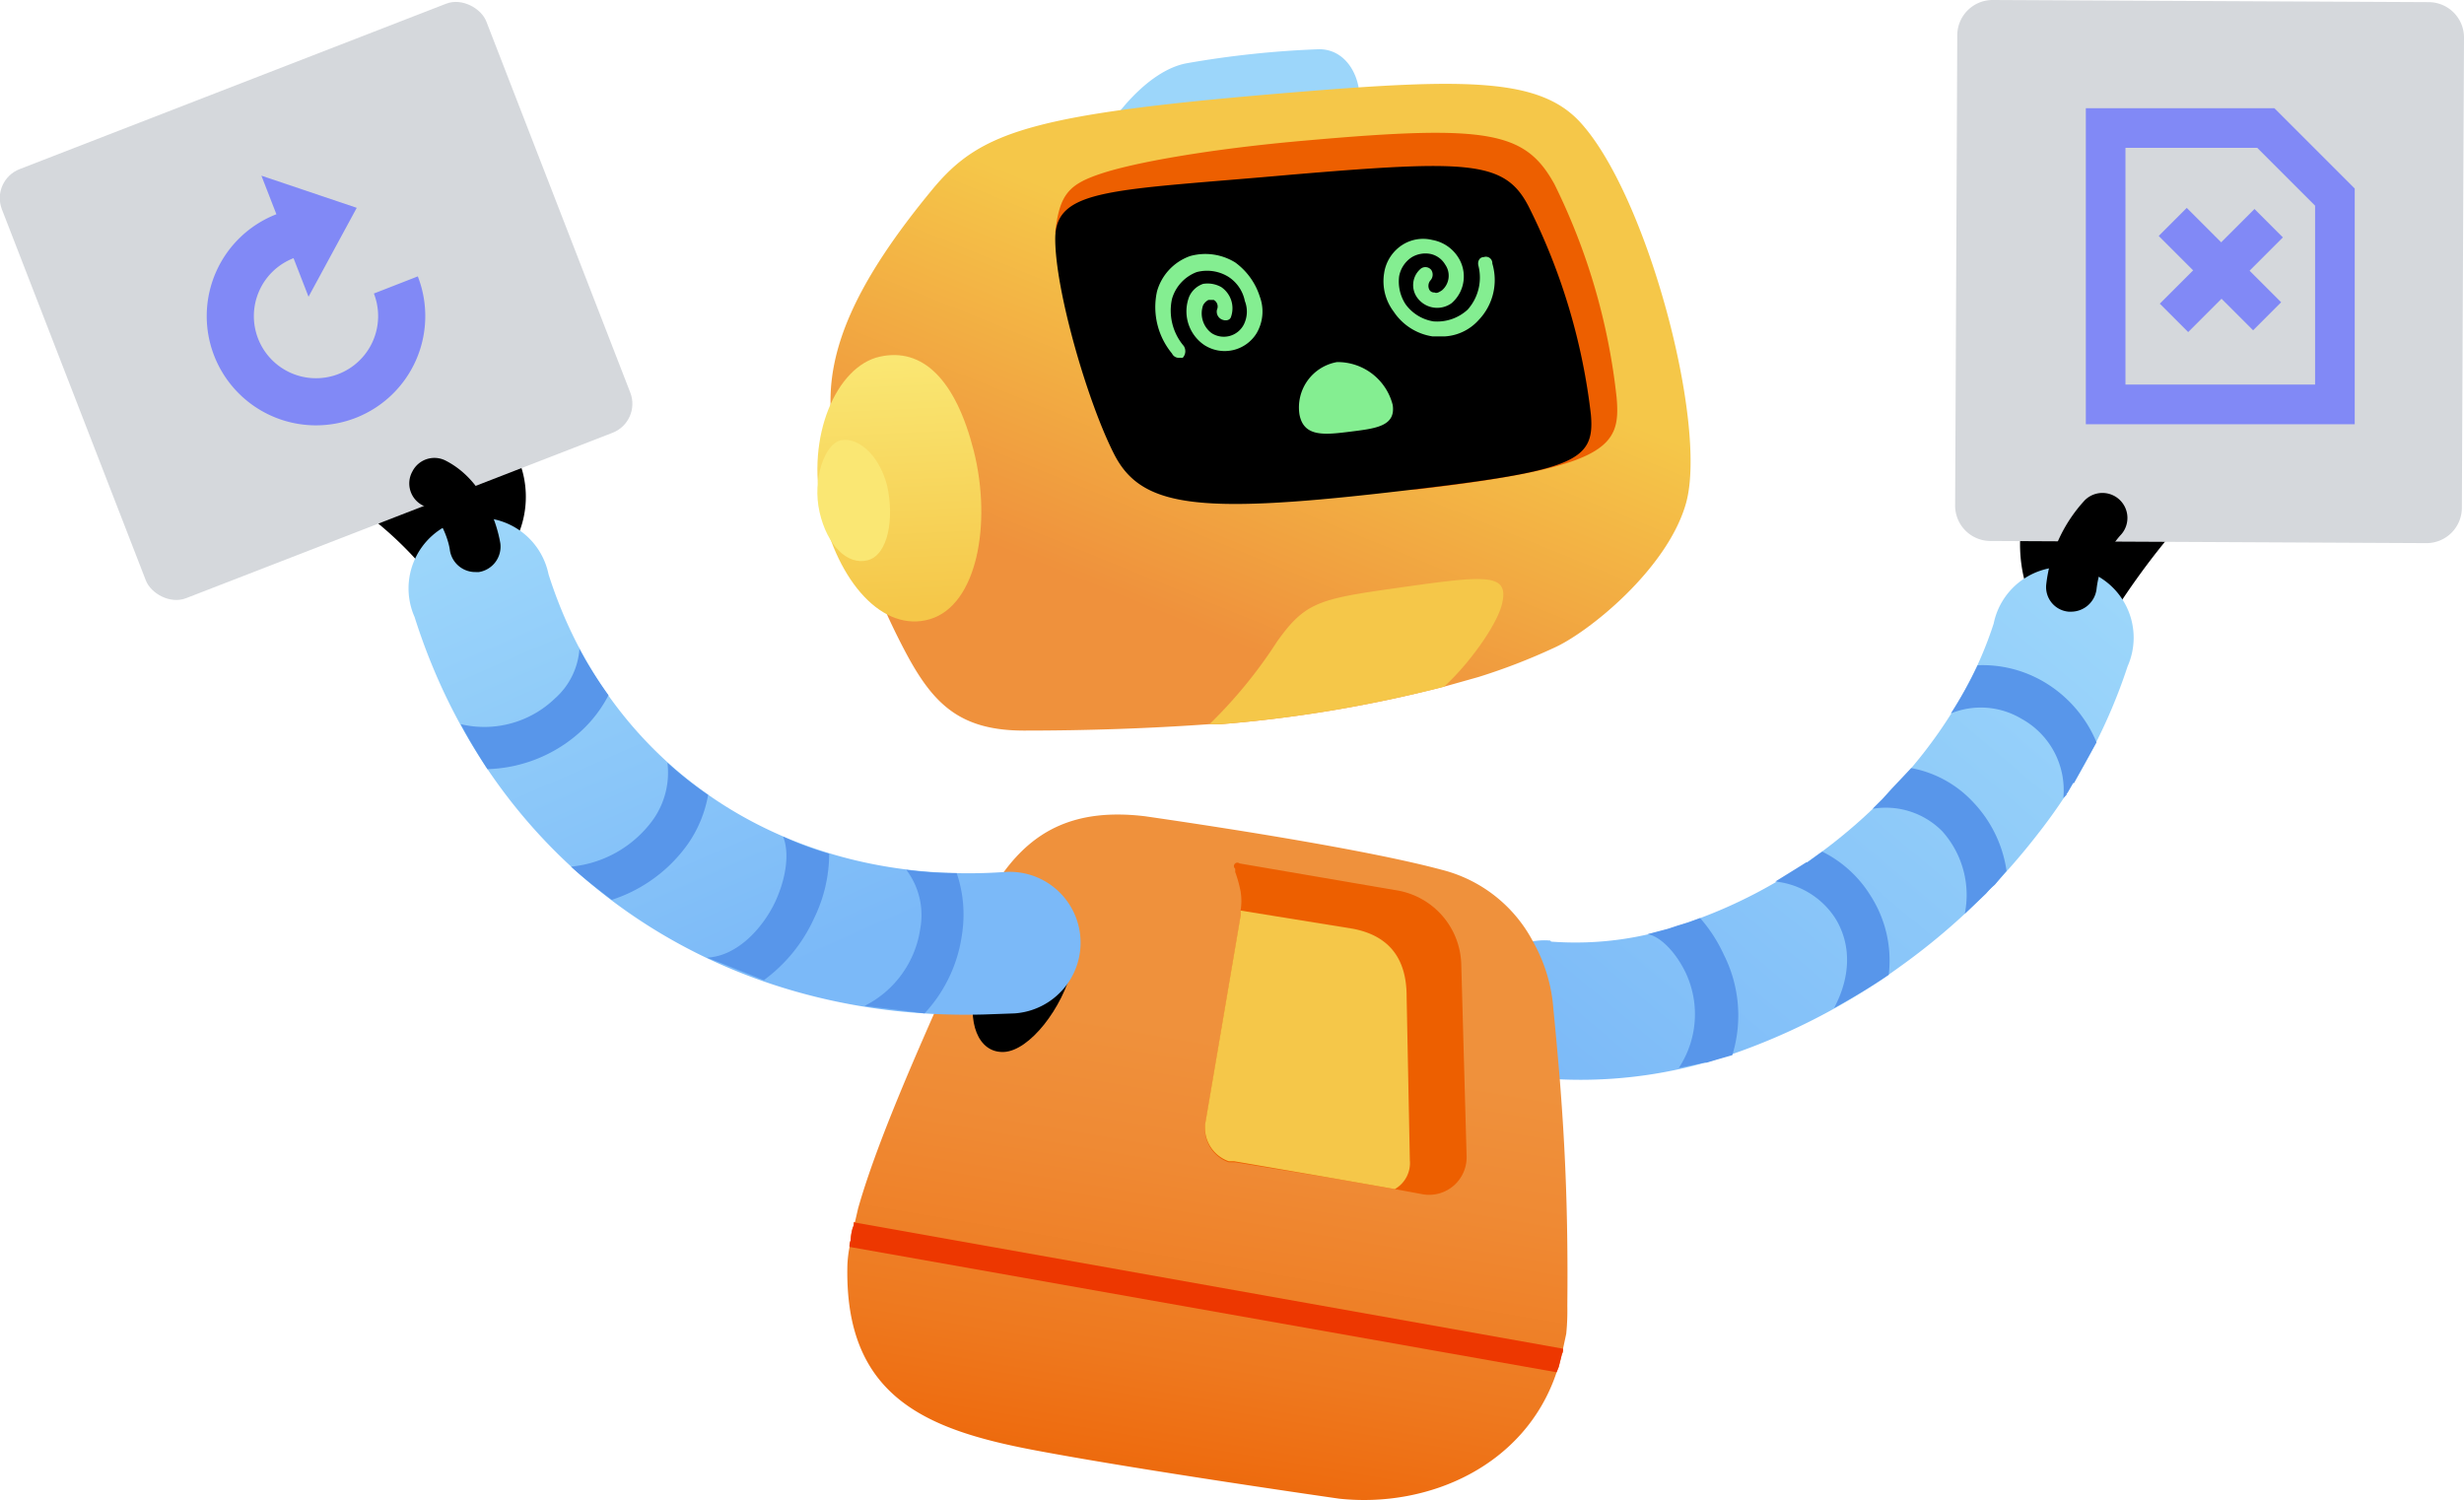 <svg xmlns="http://www.w3.org/2000/svg" viewBox="0 0 230 140"><defs><linearGradient id="a" x1="192.14" y1="51.37" x2="146.9" y2="105.18" gradientUnits="userSpaceOnUse"><stop offset="0" stop-color="#9cd6fa"/><stop offset="1" stop-color="#7bb9f8"/></linearGradient><linearGradient id="b" x1="117.68" y1="91.33" x2="108.32" y2="146.24" gradientUnits="userSpaceOnUse"><stop offset=".11" stop-color="#ef913c"/><stop offset=".32" stop-color="#ef8a34"/><stop offset=".65" stop-color="#ee791f"/><stop offset="1" stop-color="#ed5f00"/></linearGradient><linearGradient id="c" x1="122.23" y1="105.42" x2="124.73" y2="88.22" gradientUnits="userSpaceOnUse"><stop offset="0" stop-color="#f5c749"/><stop offset="1" stop-color="#f5c749"/></linearGradient><linearGradient id="d" data-name="未命名的渐变 3" x1="-61.25" y1="20.82" x2="-104.84" y2="65.62" gradientTransform="matrix(-.94 -.35 -.35 .94 7.08 2.05)" gradientUnits="userSpaceOnUse"><stop offset="0" stop-color="#9cd6fa"/><stop offset=".8" stop-color="#7bb9f8"/></linearGradient><linearGradient id="e" x1="122.76" y1="27.51" x2="110.32" y2="58.16" gradientUnits="userSpaceOnUse"><stop offset="0" stop-color="#f5c749"/><stop offset="1" stop-color="#ef913c"/></linearGradient><linearGradient id="f" x1="83.36" y1="33.5" x2="84.43" y2="56.77" gradientUnits="userSpaceOnUse"><stop offset="0" stop-color="#fae773"/><stop offset="1" stop-color="#f5c749"/></linearGradient></defs><path d="M191.6 57.2a2.3 2.3 0 0 1-2.1-1.4 13.6 13.6 0 0 1 .9-11.8 2.4 2.4 0 1 1 4 2.6 8.9 8.9 0 0 0-.6 7.3 2.3 2.3 0 0 1-1.2 3.1 1.6 1.6 0 0 1-1 .2Z"/><path d="M195.5 58a3.3 3.3 0 0 1-1.3-.4 2.4 2.4 0 0 1-.7-3.3c.3-.4 3-4.4 4.9-6.6a2.3 2.3 0 1 1 3.5 3.1 70.9 70.9 0 0 0-4.4 6.1 2.4 2.4 0 0 1-2 1.1Z"/><path d="m226.5 50.7-40.7-.2a3.3 3.3 0 0 1-3.3-3.3l.2-43.9A3.3 3.3 0 0 1 186 0l40.7.2a3.3 3.3 0 0 1 3.3 3.3l-.2 43.9a3.3 3.3 0 0 1-3.3 3.3Z" fill="#d5d8dc"/><path d="M144.8 87.9a30.4 30.4 0 0 0 12.8-1.8 46 46 0 0 0 12.2-6.4c7.5-5.5 13.6-13.1 16.3-21.5a6.6 6.6 0 1 1 12.5 4 51.2 51.2 0 0 1-8.5 15.8 61.1 61.1 0 0 1-12.7 12.2 60.2 60.2 0 0 1-15.7 8.2 43 43 0 0 1-18.3 2.2 6.3 6.3 0 0 1-5.7-7 6.5 6.5 0 0 1 7-5.8Z" fill="url(#a)"/><path d="M160.9 89.1a14.2 14.2 0 0 0-2.2-3.4l-1.1.4-1 .3-.9.3-1.9.5c1.1.2 2.5 1.5 3.5 3.5a9.1 9.1 0 0 1-.6 9l2.4-.5h.2l1-.3 1.4-.4a12.6 12.6 0 0 0-.8-9.4Zm13.7-5.5a11.1 11.1 0 0 0-4.5-4.1l-.3.2-1.1.8h-.1l-.8.5-2.1 1.3h.1a7.6 7.6 0 0 1 5.5 3.4c1.5 2.4 1.5 5.4-.1 8.4 1.8-1 3.5-2 5.1-3.1a11.2 11.2 0 0 0-1.7-7.4Zm9.6-8.7a10.5 10.5 0 0 0-5.8-3.2l-1.8 1.9-.9 1-.9.9a7.4 7.4 0 0 1 6.5 2.1 8.9 8.9 0 0 1 2.1 7.7l2-1.9a6 6 0 0 1 .8-.8l.5-.6.6-.7a11.7 11.7 0 0 0-3.1-6.4Zm6.5-11.3a11.3 11.3 0 0 0-6.1-1.5 39.6 39.6 0 0 1-2.5 4.5 7.4 7.4 0 0 1 6.6.5 7.6 7.6 0 0 1 3.9 7.4l.3-.3c0-.1 0-.1.1-.2l.5-.9h.1l2.1-3.8a11.8 11.8 0 0 0-5-5.7Z" fill="#5896ea"/><path d="M193.3 57.1h-.2a2.3 2.3 0 0 1-2.1-2.5 13.9 13.9 0 0 1 3.6-7.9 2.3 2.3 0 0 1 3.3 3.3 9.2 9.2 0 0 0-2.2 5 2.4 2.4 0 0 1-2.4 2.1Z"/><path d="M146.3 121.9a21.7 21.7 0 0 1-.1 2.6l-.3 1.4a.9.9 0 0 1-.1.5l-.3 1.2-.2.5c-2.9 8.7-11.9 12.7-20.3 11.8 0 0-18.2-2.6-28.3-4.5s-17.9-4.9-17.6-17.3a11.1 11.1 0 0 1 .2-1.7 1.3 1.3 0 0 1 .1-.6 5 5 0 0 1 .2-1.2.9.9 0 0 0 .1-.5h.1l.3-1.3c1.5-5.3 4.5-12.3 7.1-18.2 1.4-3.3 2.8-6.2 3.7-8.2a46.8 46.8 0 0 1 2.8-5c2.8-3.8 6.6-6 13.2-5.2 9 1.3 21.4 3.3 27.7 5a13.3 13.3 0 0 1 8.5 6.7 15 15 0 0 1 1.9 6.3q.3 3 .6 6.6c.4 5.1.8 11.6.7 21.1Z" fill="url(#b)"/><path d="M136.9 108a3.5 3.5 0 0 1-4 3.5l-2.7-.5-5.7-1-9.2-1.5h-.6a3.3 3.3 0 0 1-2.2-3.5l3.3-19.4V85a5.4 5.4 0 0 0 0-1.8 12.1 12.1 0 0 0-.5-1.8v-.3a.3.3 0 0 1 .4-.5l14.6 2.5a7.2 7.2 0 0 1 6.1 6.9Z" fill="#ed5f00"/><path d="M131.6 108.3a2.8 2.8 0 0 1-1.4 2.7l-5.7-1-9.3-1.6h-.5a3.3 3.3 0 0 1-2.2-3.5l3.3-19.4V85l10.5 1.7c3.1.6 5 2.5 5 6.3Z" fill="url(#c)"/><path d="M91.1 91.9c-.9 3.5.2 6.4 2.6 6.3s5.5-4.1 6.4-7.9-.5-7.2-2.9-6.4-5 4.2-6.1 8Z"/><path d="M145.9 125.9a.9.9 0 0 1-.1.5l-.3 1.2-.2.5-66-11.7a1.3 1.3 0 0 1 .1-.6 5 5 0 0 1 .2-1.2.9.9 0 0 0 .1-.5Z" fill="#ed3700"/><g><path d="M41.4 54a2.4 2.4 0 0 1-1.8-.9 34.1 34.1 0 0 0-5.4-5.1 2.3 2.3 0 0 1-.5-3.2 2.3 2.3 0 0 1 3.3-.5 33.2 33.2 0 0 1 6.3 5.9 2.4 2.4 0 0 1-.4 3.3 3 3 0 0 1-1.5.5Z"/><path d="M45.8 52.2a2.4 2.4 0 0 1-2-3.7 4.4 4.4 0 0 0-.3-4.8 2.2 2.2 0 0 1 .6-3.2 2.4 2.4 0 0 1 3.3.6 9.1 9.1 0 0 1 .3 10.1 2.6 2.6 0 0 1-1.9 1Z"/></g><g><rect x="5.3" y="6.6" width="48.5" height="42.96" rx="2.9" transform="rotate(-21.2 29.564 28.208)" fill="#d5d8dc"/><path d="m39 25.8-4.1 1.6a5.8 5.8 0 1 1-7.5-3.3l1.4 3.6 4.5-8.3-8.9-3 1.4 3.6A10.2 10.2 0 1 0 39 25.8Z" fill="#8189f6"/></g><g><path d="M91.9 94.7c-25.1.7-45.8-13.7-53.2-37.1a6.6 6.6 0 1 1 12.5-4C57 71.9 73.7 82.8 93.8 81.4a6.6 6.6 0 0 1 .9 13.2Z" fill="url(#d)"/><path d="M89.3 81.5a35.9 35.9 0 0 1-4.7-.3 7 7 0 0 1 1.3 5.5 9.6 9.6 0 0 1-5.2 7.2l5.6.7a13.5 13.5 0 0 0 3.5-7.4 12 12 0 0 0-.5-5.7Zm-16.2-3.4c.6 1.5.3 3.8-.7 6s-3.4 5.2-6.5 5.3h.1l1.3.5 4 1.6a14.7 14.7 0 0 0 4.7-5.8 13.8 13.8 0 0 0 1.4-6 31.2 31.2 0 0 1-4.3-1.6Zm-10.8-6.9a7.6 7.6 0 0 1-1.4 5.4 10.7 10.7 0 0 1-7.6 4.3c1.2 1.1 2.5 2.1 3.8 3.1a14 14 0 0 0 7.1-5.2 11.5 11.5 0 0 0 1.9-4.6 35.7 35.7 0 0 1-3.8-3Zm-7.7-9.7-.5-.9v-.3a6.8 6.8 0 0 1-2.3 4.9 9.5 9.5 0 0 1-8.8 2.4c.8 1.5 1.6 2.8 2.5 4.2a13.5 13.5 0 0 0 8.9-3.7 12.2 12.2 0 0 0 2.4-3.2 39.6 39.6 0 0 1-2.2-3.4Z" fill="#5896ea"/><path d="M44.4 53.4a2.4 2.4 0 0 1-2.4-2c-.1-.9-.9-3.4-2.5-4.2a2.3 2.3 0 0 1-1-3.2 2.3 2.3 0 0 1 3.1-1c4.1 2.1 5 7.1 5.1 7.7a2.4 2.4 0 0 1-2 2.7Z"/></g><g fill="#8189f6"><path d="m201.504 22.025 2.616-2.617 8.81 8.81-2.615 2.617z"/><path d="m201.604 28.347 8.839-8.839 2.652 2.652-8.84 8.839z"/><path d="M219.8 39.6h-25.1V10.1h17.6l7.5 7.5Zm-21.4-3.7h17.7V19.2l-5.4-5.4h-12.3Z"/></g><g><path d="m126.9 9.1-23.2 2.4s3.2-4.9 7.1-5.6A90.6 90.6 0 0 1 123 4.6c2.5-.1 3.9 2.3 3.9 4.5Z" fill="#9cd6fa"/><path d="M157.4 46.9c-1.7 6.2-9.2 12.2-12.4 13.6a56.8 56.8 0 0 1-7 2.7l-3.2.9a123.4 123.4 0 0 1-20.8 3.5h-1.1c-5.6.4-11.4.6-17.3.6s-8.4-2.4-10.9-7A63.6 63.6 0 0 1 77.6 39c-.6-6.2 2.3-12.7 9.5-21.4 4.5-5.4 9.4-7 33.9-9 15.8-1.3 22.6-1.3 26.4 2.7 6.3 6.7 12 28.2 10 35.6Z" fill="url(#e)"/><path d="M122.1 13.1c16.9-1.5 20.3-.8 23 4.1a59.2 59.2 0 0 1 5.8 19.9c.4 4.6-.7 6.5-18.7 8.6l-25.3-1.1-8.4-22.9c.4-3.6 1.3-4.5 4.3-5.5s10-2.3 19.3-3.1Z" fill="#ed5f00"/><path d="M140.2 56.4c-.5 2-3.1 5.6-5.4 7.7a123.4 123.4 0 0 1-20.8 3.5h-1.1a43.9 43.9 0 0 0 6.3-7.7c2.7-3.8 4-4 11.8-5.1s9.9-1.3 9.2 1.6Z" fill="#f5c749"/><path d="M90.9 42.1c1.7 6.8.3 14.4-4.1 15.7s-8.6-3.5-10.1-10.3 1.4-13.3 5.4-14.2 7.1 2.1 8.8 8.8Z" fill="url(#f)"/><path d="M82.8 45.3c.7 3.1.1 6.5-1.8 7s-3.8-1.4-4.5-4.5.5-6.4 2-6.7 3.5 1.2 4.3 4.2Z" fill="#fae773"/><path d="M120.6 16.3c16.6-1.4 19.9-1.3 22.1 3a57.9 57.9 0 0 1 5.8 19.4c.4 4.5-1.6 5.3-19.2 7.3s-22.8 1.3-25.3-3.6-5.5-15.3-5.5-20.1 5.4-4.5 22.1-6Z"/><path d="M130 37.8c.3 2-1.6 2.2-4 2.5s-4.3.5-4.7-1.6a4.3 4.3 0 0 1 3.5-4.9 5.3 5.3 0 0 1 5.2 4ZM110.1 33.4a.7.7 0 0 1-.7-.4 6.8 6.8 0 0 1-1.4-5.8 4.9 4.9 0 0 1 3.1-3.3 5.3 5.3 0 0 1 4.2.6 6.3 6.3 0 0 1 2.3 3.2 4 4 0 0 1-.3 3.4 3.5 3.5 0 0 1-4.9 1.1 3.8 3.8 0 0 1-1.4-4.5 2.2 2.2 0 0 1 1.3-1.2 2.6 2.6 0 0 1 1.7.3 2.4 2.4 0 0 1 .9 2.8c-.1.3-.5.4-.9.2a.8.8 0 0 1-.4-.9.7.7 0 0 0-.3-.9h-.5a1.2 1.2 0 0 0-.5.5 2.3 2.3 0 0 0 .8 2.6 2.1 2.1 0 0 0 3-.8 2.7 2.7 0 0 0 .1-2.2 3.5 3.5 0 0 0-1.6-2.3 3.8 3.8 0 0 0-2.9-.4 3.8 3.8 0 0 0-2.3 2.5 5.1 5.1 0 0 0 1.1 4.4.9.9 0 0 1-.1 1.1ZM134.9 31.4h-1.2a5.3 5.3 0 0 1-3.6-2.3 4.7 4.7 0 0 1-.9-3.6 3.8 3.8 0 0 1 1.8-2.7 3.6 3.6 0 0 1 2.7-.4 3.6 3.6 0 0 1 2.4 1.6 3.3 3.3 0 0 1-.6 4.3 2.3 2.3 0 0 1-3.2-.5 2 2 0 0 1 .3-2.7.7.7 0 0 1 1 .1.8.8 0 0 1-.1 1 .8.8 0 0 0-.1.8.5.5 0 0 0 .5.3c.2.1.4 0 .7-.2a1.8 1.8 0 0 0 .3-2.4 2.1 2.1 0 0 0-1.4-1 2.5 2.5 0 0 0-1.7.3 2.7 2.7 0 0 0-1.2 1.8 3.9 3.9 0 0 0 .6 2.6 4 4 0 0 0 2.6 1.6 4.2 4.2 0 0 0 3.2-1.1 4.5 4.5 0 0 0 1-4.1c-.1-.4.1-.8.5-.8a.6.6 0 0 1 .8.6 5.4 5.4 0 0 1-1.3 5.3 4.6 4.6 0 0 1-3.1 1.5Z" fill="#84ee91"/></g></svg>
